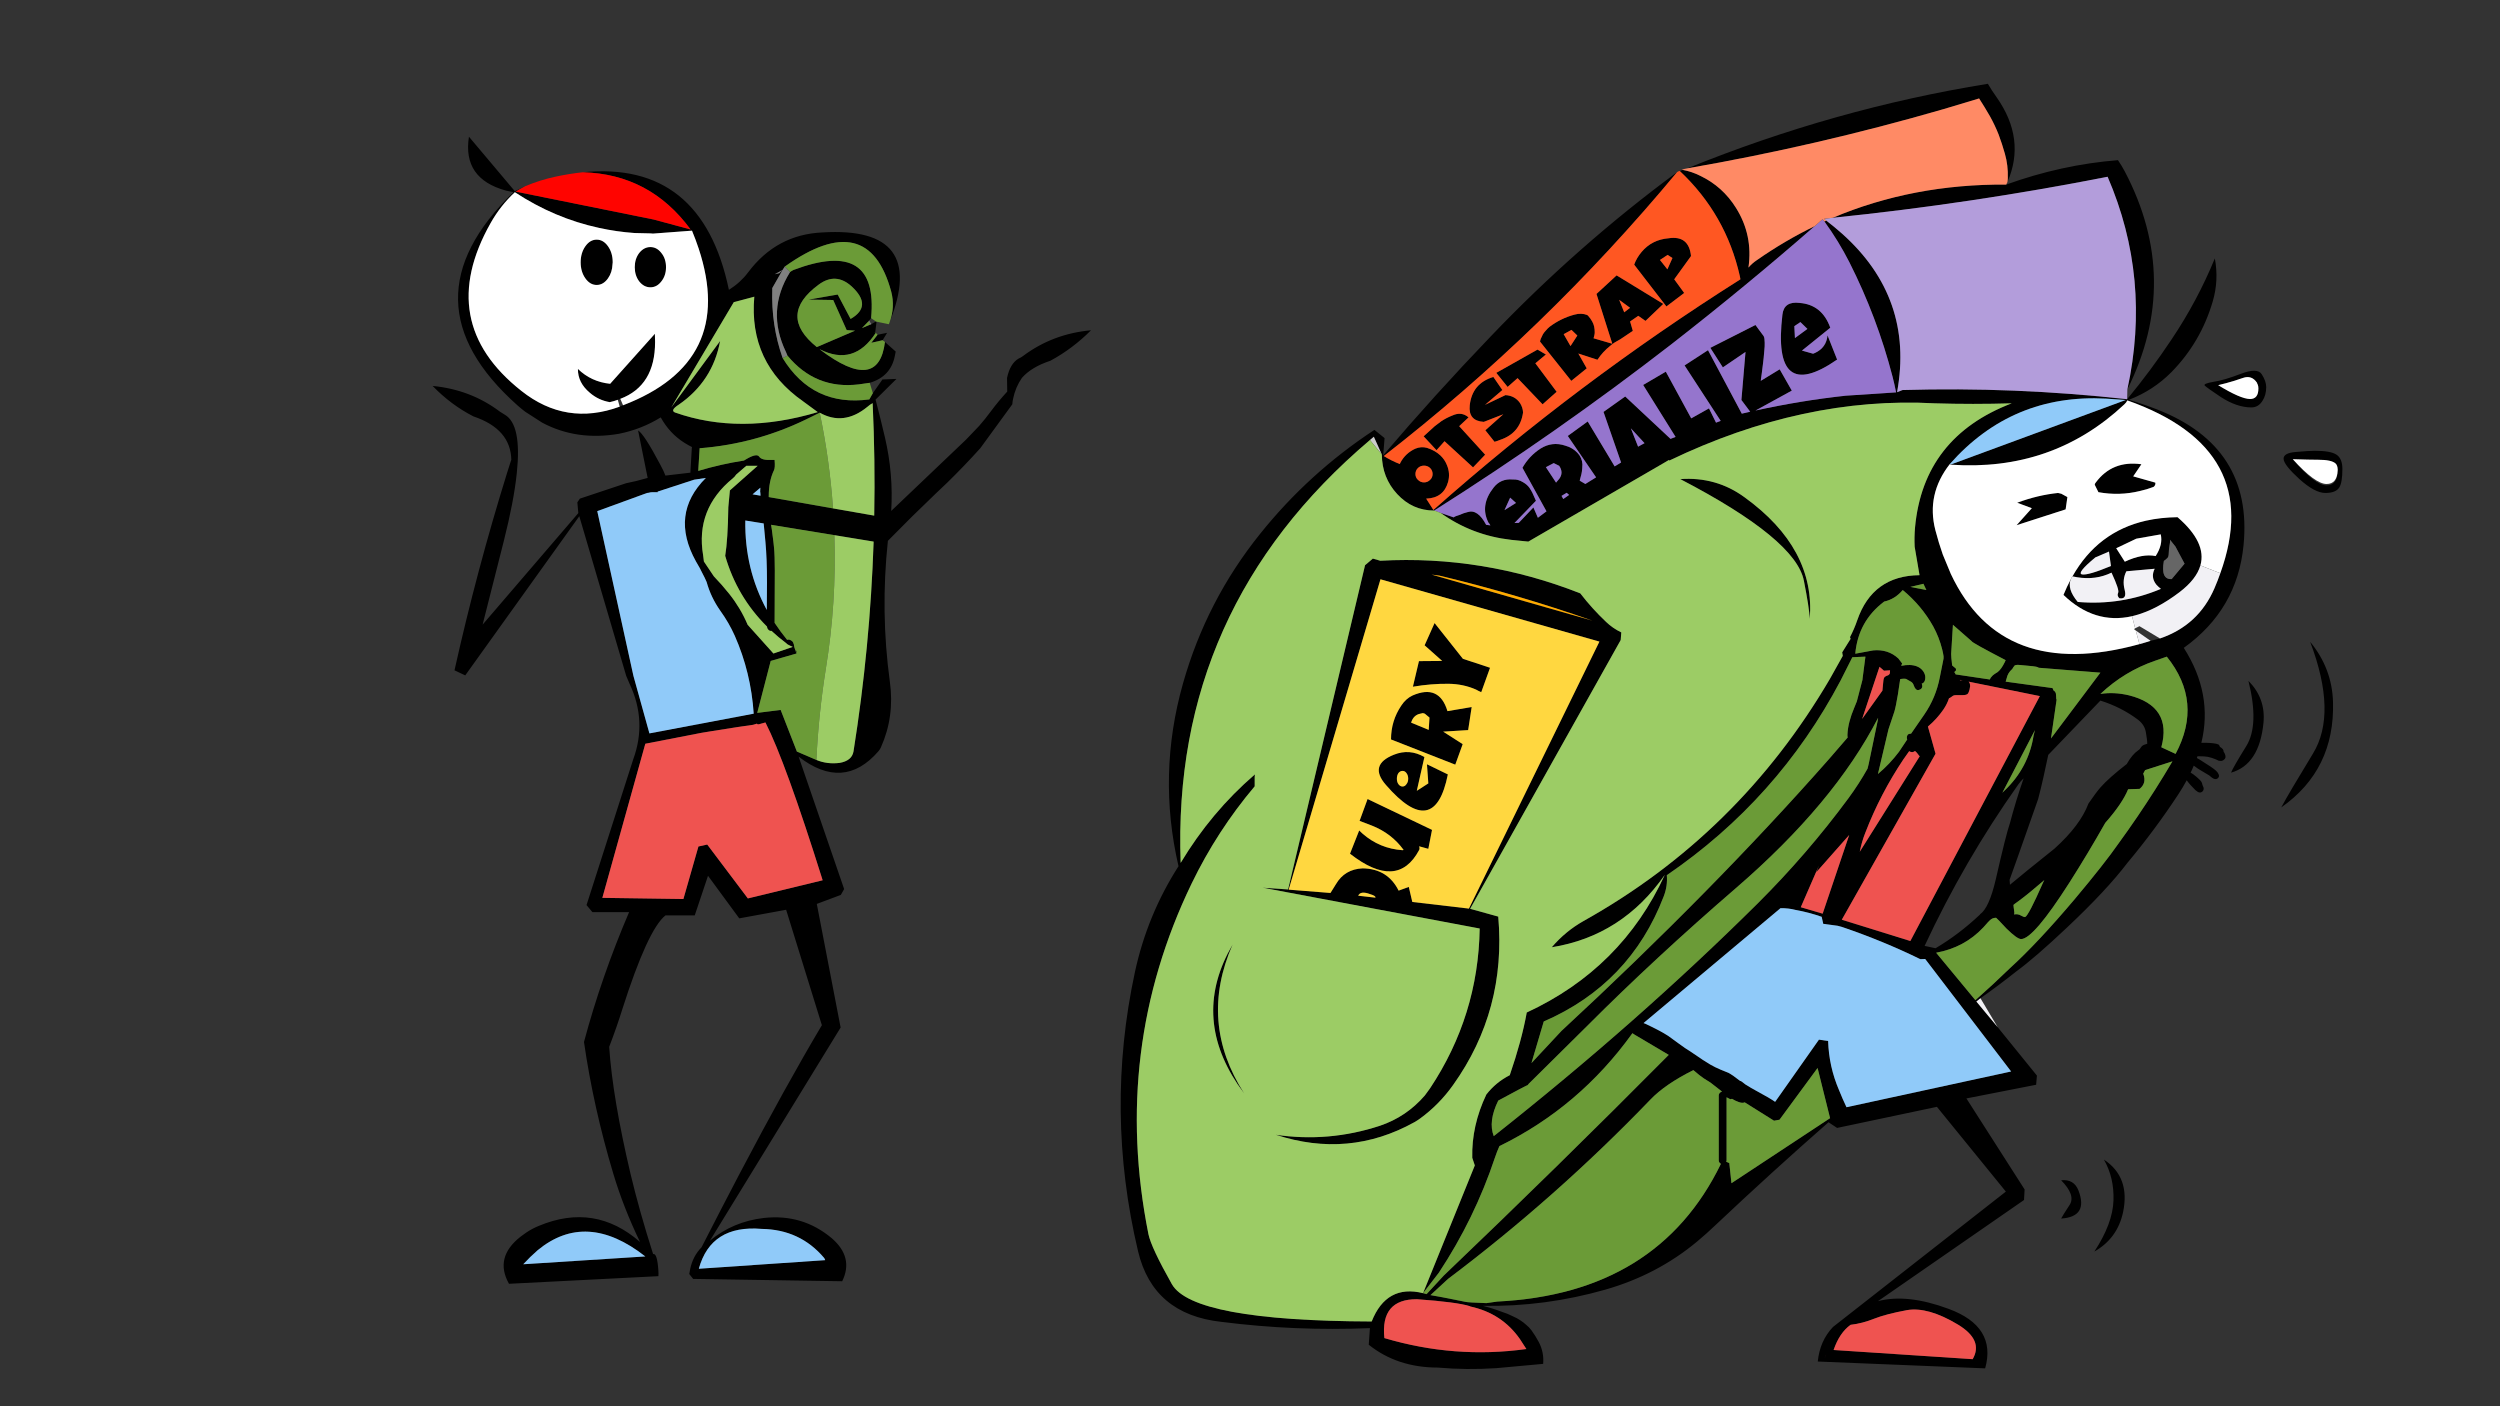 
<svg xmlns="http://www.w3.org/2000/svg" version="1.1" xmlns:xlink="http://www.w3.org/1999/xlink" preserveAspectRatio="none" x="0px" y="0px" width="640px" height="360px" viewBox="0 0 640 360">
<rect x="0" y="0" width="640" height="360" fill="#333333" stroke="none"/>
<defs/>

<g id="Laag_2">
<g transform="matrix( 1, 0, 0, 1, 0,0) ">
<g>
<g>
<path fill="#000000" stroke="none" d="
M 555.9 95.25
Q 563.4 87.6 566.45 77.2 568.05 71.8 567 66.15 562.55 77 555.95 86.85 550.6 94.9 544.55 102.2 515.6 99 487.05 99.85 486.35 100.1 485.65 100.4 490.05 76.3 471.55 59.8 469.602 58.069 467.55 56.5 467.315 56.605 467.05 56.7 470.675 61.694 473.45 67.15 480.55 81.2 484.5 96.45 485 98.4 485.4 100.45 478.95 100.85 472.5 101.3 461 102.55 449.4 105.1
L 458.7 100 455.6 94.55 450.75 97.5
Q 450.9 96.4 451.05 95.3 451.15 94.3 451.3 93.3 451.4 92.45 451.5 91.6 451.65 90.15 451.75 88.75 451.8 87.75 451.7 86.75 451.65 86.35 451.5 86.05 450.85 85.15 450.2 84.3 449.8 83.75 449.4 83.2
L 437.85 89.05 441.05 94.05 446.85 90.1 445.8 102.4 448.05 105.4 445.9 105.9 437.25 89.65 431.25 93.55 440.5 107.75 439.3 108.2 437.5 104.55 432.95 107.1 426.45 95.15 420.65 98.55 428.95 111.85 427.65 112.35 416.05 101.5 410.5 105.45 415 118.4 413.35 119.4 406.45 107.9 401.35 111.6 408.6 122.2 405.85 123.9 404.4 123.05
Q 404.65 122.2 404.85 121.35 405 120.65 405.05 119.9 405.1 119.35 405.1 118.85 405 117.15 403.8 115.9 402.55 114.6 400.75 114.1 397.35 112.95 394.35 114.85 391.45 116.75 389.75 119.75
L 395.9 130.9 393.7 132.55 392.55 129.9 388.8 133.85 387.7 133.9 393.2 128.2
Q 392.9 127.5 392.6 126.85 392.3 126.1 391.9 125.45 391.75 125.15 391.55 124.9 390.95 124.05 389.9 123.45 388.6 122.65 387.3 122.75 384.15 122.45 382.3 124.9 378.8 129.4 381.05 133.8 381.136 133.801 381.55 134.5 381.028 134.434 380.45 134.35 378.29 130.253 375.7 131.1 374.65 131.35 373.7 131.8 372.476 132.152 372.15 132.45 372.013 132.413 371.85 132.35 370.3 131.85 368.8 131.3 376.8 137.05 386.85 138.2 389.05 138.4 391.25 138.65
L 426.15 118.4
Q 426.73 118.092 427.25 117.75
L 427.35 117.9
Q 461.663 101.411 495.3 103.25 505.05 103.55 515 103.25 492.4 111.9 490.25 135 490.03 137.496 490.15 139.95
L 491.4 147.25
Q 479.4 147.35 475.45 158.8 474.7 161 473.6 163.1
L 473.75 163.55 471.6 167 471.75 167.9 468.45 173.8
Q 445.188 213.528 405.35 235.8 400.75 238.4 397.25 242.5 415.3 239.6 426.2 223.95 415.15 247.95 390.85 259.2 389.551 266.37 386.5 275.25 382.953 277.052 380.5 280.2 376.694 288.192 376.9 296.4
L 377.55 298.35 364.3 331.05 368.35 325.8
Q 377.5 311.95 382.7 296.35 383.2 294.85 383.85 293.4 404.331 283.407 417.9 264.5 418.153 264.688 418.5 264.9
L 427.2 270.05
Q 398.781 298.696 369.6 326.55
L 365.2 331.3
Q 364.744 331.163 364.3 331.05 354.942 328.726 351.15 338.3 305.346 338.143 300 328.75 294.701 319.352 294 315.95 284.55 268.7 305.05 226.2 311.598 212.665 321.2 201.3
L 321.2 198.9 321.25 198.35
Q 321.253 198.317 321.25 198.25 310.059 207.896 302.25 220.9 299.85 155.75 350.7 112.65
L 351.7 111.8 353.75 116.35
Q 353.8 122.3 357.7 126.5 361.6 130.7 367.15 130.7 398.6 110.8 427.85 88.15 446.892 73.313 464.55 57.9 456.902 61.603 449.75 66.6 448.55 67.4 447.6 68.5 448.8 60.2 444.4 53.2 441 47.75 435.25 45 433.05 43.9 430.8 43.5
L 430.05 43.8
Q 441.85 54.9 445.4 70.7 445.5 71.05 445.55 71.5 403.85 97.85 366.95 130.55
L 365.1 127.65
Q 369.55 127.5 370.7 123.4 371.3 121.25 370.45 119.15 369.9 117.7 368.75 116.6 367.35 115.3 365.3 114.65 363.8 114.25 362.35 114.85 359.8 116 358.5 118.45
L 358.35 118.8
Q 356.2 117.95 354.25 116.75 395.75 84.5 429.3 44.1 403.8 62.9 381.55 86.2 367.35 101 354.1 116.55
L 354.45 112.15 351.85 110.05
Q 335.1 121.05 322.6 136.65 308.85 153.75 302.85 174.95 296.25 198.25 301.7 221.75 293.7 234.25 290.55 248.8 282.85 284.55 291.35 320.35 295.2 336.5 312.7 338.4 331.6 340.8 350.7 340
L 350.4 344.25
Q 357.7 350.1 368.1 350.1 375.45 350.75 383.05 350.25 389.05 349.7 395.05 349.15 395.3 346.2 393.95 343.6 393.1 342 392.05 340.55 391.45 339.75 390.75 339.2 390 338.5 389.2 338 388.3 337.4 387.35 337 385.9 336.25 384.4 335.8 382.05 334.9 379.6 334.3 395.55 334.55 410.95 330.15 424.25 326.35 434.5 317.8 436.95 315.75 439.25 313.55 453.45 300.15 468.1 287.3
L 470.3 288.75 495.85 283.35 513.5 305.05 469.25 339.7
Q 465.871 343.258 465.35 348.55
L 508.2 350.3
Q 511.2 339.6 498.8 335.05 488.202 331.129 480.75 333.1
L 518.15 307.2 518.3 304.5 503.4 281.2 521.25 277.7 521.45 275.35 511.4 262.95 505.95 256.4 507 255.55
Q 511.703 252.242 516.15 248.7 521 245.15 529.15 237.45 539.25 227.95 544.65 220.85 551.621 212.521 557.65 203.35 558.83 201.554 559.8 199.75 560.462 200.712 562 202.25 562.65 202.8 562.95 202.85 563.45 203 563.9 202.55 564.25 202.1 564.1 201.6
L 563.85 201
Q 563.75 200.6 563.7 200.45 563.6 200.1 563.15 199.65 562.45 198.95 561.45 198.2 561.091 197.961 560.8 197.8 561.242 196.925 561.6 196 562.768 196.886 563.45 197.25 565.35 198.35 565.55 198.5 566.3 199.15 566.6 199.3 567.35 199.65 567.8 199.2 568.25 198.75 567.95 198.2 567.85 197.85 567.3 197.3 566.5 196.55 563.1 194.45 562.731 194.215 562.4 194.05 562.493 193.835 562.55 193.6 562.703 193.6 562.85 193.6 564.45 193.6 565.2 193.75 566.35 194 567.25 194.4
L 568 194.75 568.65 194.8
Q 569.1 194.7 569.25 194.55 570 194.05 569.6 193.1 569.502 192.78 569.25 192.45 569.254 192.126 569.05 191.8 568.752 191.443 568.3 191.2 568.194 190.795 567.95 190.6
L 567.35 190.4
Q 566.071 190.126 563.55 190.15 566.589 177.669 559.05 165.85 572.75 156.05 574.35 139.55 576.8 114.45 552.3 104.85 548.7 103.45 545 102.35 551.25 99.95 555.9 95.25
M 501.75 174.15
Q 501.757 174.094 501.75 174.05
L 502.45 174.2
Q 501.9 174.188 501.75 174.15
M 397.75 118.55
L 399.15 119.25
Q 400.35 121 399.15 122.6 398.9 122.95 398.6 123.25 398.5 123.4 398.35 123.55
L 395.75 119.6 397.75 118.55
M 364.55 119.2
Q 365.45 119.2 366.1 119.8 366.75 120.45 366.75 121.35 366.75 122.25 366.1 122.85 365.45 123.5 364.55 123.5 363.65 123.5 363 122.85 362.35 122.25 362.35 121.35 362.35 120.45 363 119.8 363.65 119.2 364.55 119.2
M 386.6 127.4
L 388.1 128.75 385.15 130.6 386.6 127.4
M 421 113.45
L 419.35 114.35 417.5 109.65 421 113.45
M 467.5 346.7
L 467.15 347.65
Q 467.25 347.3 467.4 346.95 467.457 346.822 467.5 346.7
M 543.85 103.5
Q 544.3 103.1 544.6 102.5 579.865 114.963 568.4 146.75 567.74 148.652 566.9 150.6 562.8 160.1 552.95 163.45
L 550.55 164.05
Q 549.133 164.521 547.7 164.9 512.403 174.626 499.4 146.9
L 497.35 141.95
Q 496.311 139.004 495.45 135.7 493.1 126.55 499.15 118.8 515.1 100.75 539.15 102.05 541.65 102.2 544.2 102.4
L 499.3 118.95
Q 525.4 120.8 543.85 103.5
M 513.45 169
Q 513.323 169.242 513.2 169.55 512.35 171.3 511.4 172.05 510.55 172.55 510.15 172.9 509.579 173.428 509.4 173.95
L 500.65 172.65
Q 500.516 172.331 500.3 172.05
L 500.75 171.6 500.7 171.15 499.75 170.35 499.55 168.45
Q 499.522 167.955 499.5 167.55
L 499.5 167.45
Q 499.502 167.41 499.5 167.35 499.502 167.334 499.5 167.3
L 499.95 159.95 504.75 164.15
Q 504.754 164.48 513.45 169
M 515.75 170.4
Q 515.791 170.382 515.8 170.35 515.816 170.298 515.8 170.25 515.897 170.287 515.95 170.3 516.437 170.129 517.25 170.25
L 520.4 170.55
Q 521.45 170.65 521.85 170.9 521.896 170.93 521.95 170.95
L 537.7 172.2 525.05 189.05 526.5 179.05 526.4 179
Q 526.406 178.992 526.4 178.95
L 526.35 178.05
Q 526.35 177.5 526.2 177.25 525.99 176.89 525.7 176.75
L 525.45 176.15 513.45 174.5
Q 513.579 174.182 513.7 173.65 514 172.25 515.1 171.3 515.193 171.207 515.25 171.1 515.315 170.903 515.5 170.7 515.605 170.529 515.75 170.4
M 492.4 149.45
L 493.15 151.05 489.05 150.25 492.4 149.45
M 487.1 151.05
Q 491.9 155 494.9 160.35 496.437 163.165 497.2 166.25 497.429 167.146 497.55 168 497.55 168.179 497.55 168.35 497.553 168.488 497.55 168.6 497.05 171 496.6 173.35 495.6 178.6 492.6 182.95 490.928 185.367 489.25 187.8 488.773 187.861 488.55 187.95 488.15 188.25 488.15 188.85 488.15 189.076 488.25 189.3 487.207 190.89 486.15 192.45 483.783 195.592 480.75 198.15
L 483.45 186.7 484.95 182.2
Q 485.3 181.1 485.85 177.85
L 486.45 173.85 486.5 173.85
Q 486.8 173.75 487.55 173.75
L 487.95 173.8 489.35 174.6 489.65 174.9
Q 489.8 175.1 490 175.65 490.2 176.15 490.4 176.35 490.8 176.85 491.45 176.55 492.1 176.3 492.1 175.65
L 492.05 175.25 491.95 175
Q 492.047 174.989 492.15 174.95 492.75 174.65 492.85 173.8 493 172.8 492.35 171.85 491.75 171 490.75 170.6 489.121 169.958 486.7 170.45 486.832 170.17 486.95 169.85 486.5 169.2 486 168.6
L 485.95 168.55
Q 483.35 166.15 479.55 166.5 477.25 166.9 474.95 167.35 475.7 159 482.35 154 485.1 153.4 487.1 151.05
M 504 174.55
Q 503.973 174.523 503.95 174.5
L 522.2 178.2 489.05 240.9 471.5 235.45 495.5 192.95 493.55 186
Q 495.85 184.05 497.5 181.65 498.446 180.268 498.95 178.75 499.207 178.678 499.5 178.45 500 178.05 500.25 178
L 500.8 177.95 502.45 177.95
Q 503.35 177.95 503.7 177.65 504 177.35 504.2 176.55
L 504.35 175.7
Q 504.35 174.85 504 174.55
M 487.3 194.35
L 488.75 192.3
Q 489.54 192.818 490.25 192.25 490.65 192.55 491.25 193.4 491.349 193.512 491.45 193.6
L 476.1 218.05
Q 476.6 215.45 477.55 213.1 481.379 203.19 487.3 194.35
M 520.95 186.9
L 520.6 188.3
Q 519.3 196.55 513.15 202.4 512.9 202.7 512.6 202.95
L 520.95 186.9
M 551.7 169.15
Q 553.2 168.6 554.7 168.1 564.05 179.7 556.95 193
L 553.3 191.3
Q 556.15 180.8 545 178 541.2 177.1 537.7 177.65 543.85 171.85 551.7 169.15
M 401.05 126.15
L 401.7 126.7 400.2 127.75 399.75 126.95 401.05 126.15
M 481.15 170.7
L 482.3 171.7 483.85 171.6 483.8 172.4
Q 483.632 172.734 483.4 172.85 482.8 173.05 482.55 173.25 482.25 173.45 482.15 174.2 482.045 175.492 481.9 176.8
L 476.7 184.05 481.15 170.7
M 474.2 168.25
L 477.55 168.1 476.8 173.85
Q 476.816 173.943 476.8 174
L 475.35 179.55 474.7 181.15
Q 473.1 184.9 472.95 187.95 472.914 188.466 473 188.8
L 468.2 194.35
Q 438.587 227.957 399.75 263.9
L 392.05 272.15 395.2 261.5
Q 417.3 251.9 425.9 229.5 426.95 226.8 426.7 224.05 455.156 204.623 471.2 174.2
L 474.2 168.25
M 480.8 183.75
Q 480.767 184.107 480.7 184.45
L 478.4 195.5
Q 478.367 195.599 478.1 196.75 475.905 200.678 473.2 204.35 462.65 218.65 449.95 231.3 419.25 261.75 382.4 290.85 380.938 287.071 383.55 281.75 390.393 278.063 390.7 277.95 391.121 277.862 391.3 277.5
L 406.3 262.65
Q 423.698 245.22 444.4 227.35 469.571 205.619 480.8 183.75
M 455.8 232.5
Q 457.8 232.45 459.7 232.95 463.05 233.55 466.35 234.7
L 466.75 236.5
Q 468.6 236.75 470.45 237 471.05 237.15 471.7 237.35 482.1 240.9 491.5 245.5 491.55 245.45 491.6 245.55
L 492.85 245.5 514.85 274.3 472.7 283.45
Q 472.2 282.35 471.7 281.25 471.25 280.15 470.8 279.1 468.2 273.05 468 266.5
L 465.65 266.15 454.45 282.05
Q 454.421 282.065 454.4 282.05 453.05 281.1 450.15 279.55 448.085 278.43 446.8 277.6
L 445.9 276.9
Q 445.721 276.756 445.45 276.7 443.595 275.243 442.5 274.65 440.2 273.75 439.1 273.2 438.1 272.75 435.95 271.35
L 433 269.35
Q 431.3 268.3 429.9 267.25 427.4 265.4 427.15 265.25 425.2 263.95 421.25 262.1 421.006 261.983 420.75 261.9
L 455.8 232.5
M 473.4 213.75
L 466.6 233.9 461 232.25 465.65 221.55 465 223.25 473.4 213.75
M 440.3 279.75
Q 440.004 280.039 440 280.45
L 440 297.05
Q 440.004 297.461 440.3 297.75 440.424 297.877 440.55 297.95 424.397 331.177 383.3 333.2 381.9 333.394 380.5 333.6 375.784 333.425 375.3 333.3 367.72 331.762 366.2 331.55
L 370.7 327.4
Q 398.45 306.5 422.5 281.5 426.275 277.551 433.5 273.95
L 435 275.2
Q 435.9 275.95 437.9 277.15 438.357 277.47 440.85 279.45 440.538 279.506 440.3 279.75
M 442 280.9
L 442.95 281.4 443.4 281.3
Q 444.277 281.834 445.05 282.1 446.062 282.485 446.65 282.2
L 454.15 286.9 455.55 286.65 465.3 273.4 468.5 286.25 443.25 302.9 442.7 297.75 441.9 297.4
Q 441.998 297.255 442 297.05
L 442 280.9
M 376.35 334.4
L 376.35 334.45
Q 384.5 336.2 389.1 342.8 389.95 344.05 390.75 345.35 372.4 347.9 354.4 342.55 353.35 332.55 362.75 332.6 373.047 333.338 376.35 334.4
M 469.4 345.6
Q 470.915 341.175 473.75 339.15 476.75 338.802 479.75 337.6 482.8 336.394 488.15 335.4 493.55 334.458 501.25 339.1 507.82 343.082 505 347.95
L 469.4 345.6
M 518.45 234.75
Q 518.2 234.85 517.4 234.4 516.6 233.9 515.6 234.1 515.75 233.7 515.6 233 515.45 232 515.45 231.65 515.45 231.6 516.85 230.6 519.3 228.8 523.35 225.3
L 523 226
Q 519.3 234.4 518.45 234.75
M 544.5 195.5
L 544.5 195.55
Q 539.85 199.15 537.7 201.6 536.607 202.855 534.65 205.7 532.55 211.3 525.95 217.25 518 223.6 514.55 226.5
L 514.45 225.25
Q 514.85 224.25 521.75 204.6 522.483 201.84 523.1 199.05 523.75 196.15 524.35 193.25
L 537.7 179.35
Q 543.1 181.05 547.4 184.3 549.05 185.6 549.35 187.5 549.5 188.3 549.6 189.15 549.692 189.793 549.7 190.4 549.491 190.462 549.25 190.55 548.45 190.75 548.1 191.3
L 547.75 191.8 547.3 192.15
Q 545.867 193.133 544.5 195.5
M 548.8 197.8
Q 548.971 197.48 549.15 197.15
L 556.15 194.9
Q 554.006 198.545 551.75 202.1 547.285 209.145 542.4 215.85 538.75 221.1 531.15 230.15 521.65 241.4 514.55 247.85 510.241 252.036 505.7 256.05
L 495.65 243.9
Q 502.916 242.571 507.75 237.4 509.15 235.75 509.7 235.35 510.25 234.95 511 234.95 511.1 234.95 513.65 237.7 516.4 240.4 517.4 240.4 520.55 240.4 529.8 225.9 534.45 218.6 538.95 210.65 543.32 205.701 544.8 202.05
L 547.75 201.95
Q 548.651 201.224 548.9 200.25 549.124 199.323 548.7 198.15 548.689 198.121 548.65 198.1
L 548.8 197.8
M 516.7 200.8
Q 517.3 199.95 518.05 199.25 516.074 204.923 514.55 210.7 513.55 213.55 510.9 225.2 509.2 232.45 506.9 234.05 506.884 234.116 506.85 234.15 501.5 239.2 495.5 242.75
L 492.7 242.15
Q 502.85 220.35 516.7 200.8
M 536.25 124.1
L 537.2 126
Q 542.597 126.975 547.8 125.7 549.572 125.313 551.3 124.65 551.6 124.45 551.7 124.15 551.85 123.9 551.75 123.55
L 546.1 121.95 548.2 118.85
Q 540.75 117.8 536.5 123.55 536.3 123.75 536.25 124.1
M 528.8 130.4
L 529.25 127.25
Q 528.45 126.8 527.7 126.4 527.25 126.3 526.85 126.2 521.6 126.75 516.4 128.7
L 520.15 130.1 516.25 134.45 528.8 130.4
M 539.5 147.05
Q 540 146.8 540.55 146.6 542.616 151.057 542.25 151.75 541.894 152.498 542.55 153.15 544.556 153.491 543.9 150.95 543.244 148.409 544.35 146.25
L 551.6 145.6
Q 550.5 147.8 552.05 149.7 552.55 150.25 553.2 150.75 543 155.05 531.9 154.1 529.071 150.705 530.15 148.25 529.12 150.164 528.25 152.3 536.185 159.923 545.8 157.75 546.275 157.642 546.75 157.5 552.096 156.042 557.95 151.6 562.282 148.299 563.3 144.75 564.98 138.899 557.45 132.4 553.14 132.451 549.35 133.3 537.018 136.102 530.55 147.55 535.45 148.65 539.5 147.05
M 533 147.05
Q 531.517 146.751 536.4 142.7
L 539.9 141.2 540.4 144.9
Q 534.544 147.338 533 147.05
M 543.95 143.8
L 541.75 140.35 546.9 137.9 553.15 136.8
Q 553.757 139.402 551.85 142.35 548.462 141.675 543.95 143.8
M 555.2 141.65
Q 555.212 140.75 555.4 139.65 555.633 138.6 555.5 138.15
L 556.9 139.9 559.25 144.3 555.95 148.25
Q 553.093 148.401 553.95 143.6 554.4 143.3 554.8 142.9 555.196 142.6 555.2 141.65
M 460.7 77.55
Q 456.7 77.05 456.3 80.55 453.55 103.65 470.3 92.05
L 467.85 85.85
Q 467.55 89 464.65 90.35 464.4 90.45 464.15 90.55
L 461.3 89.75 468.55 83.9
Q 466.45 78 460.7 77.55
M 459.5 86.55
L 459.35 83.5 460.9 82.45 462.7 84.2 459.5 86.55
M 368.95 107.85
Q 368.1 108.45 367.3 109.1 365.9 110.4 364.45 111.7
L 367.75 115.25 369.8 112.95 377.1 119.65 380.2 116.4 373.55 109.1 375.95 106.85
Q 374.15 105.3 371.85 106.35 370.3 106.95 368.95 107.85
M 389.1 103.15
Q 387.8 101.3 385.4 101.15
L 380.15 103.65 384.6 99.85 382.3 96.5
Q 376.85 98.15 376.25 103.8 375.85 107.75 379.85 108
L 384.85 106.05 380.25 110.15 382.6 113.1
Q 383.35 112.9 384.05 112.6 389.15 110.9 389.9 105.6 389.85 104.3 389.1 103.15
M 393.05 93
L 395.75 90.75 393.6 89.5 383.05 95.45 385.95 99.05 388.5 96.8 394.9 103.5 398.5 100.3 393.05 93
M 419.4 80.85
L 421.25 82.15 425.8 77.8 413.85 70.5 408.7 75.25 412.75 88 407.95 86.6
Q 408.05 86.2 408.15 85.85 408.25 85.45 408.25 85.05 408.25 84.3 408.1 83.6 407.95 82.9 407.6 82.3 407.2 81.55 406.65 80.95 406.5 80.75 406.35 80.65 404.8 80.05 403.05 80.55 399.65 81.45 396.7 83.65 396.2 84.05 395.8 84.55 395.35 85 395 85.55 394.7 86.1 394.45 86.7 394.3 87.05 394.25 87.45
L 402.25 97.5 406.2 94.3 404.05 90.5 408.95 92.1
Q 410.3 90.05 412.2 88.55 412.75 88.05 413.4 87.65 414.1 87.25 414.8 86.85 415.1 86.65 415.4 86.45 416.7 85.55 418 84.7
L 417.3 82.3 419.4 80.85
M 417.3 78.8
L 415.8 79.95 414.5 76.75 417.3 78.8
M 400.3 85.55
L 402.3 84.45 403.8 85.9 402.05 88.6 400.3 85.55
M 428.6 71.5
L 432.9 65.55
Q 432.35 60.2 427.15 61 422.9 61.35 420.25 64.5 418.95 66.05 418.35 67.75
L 426.6 78.45 431.15 75 428.6 71.5
M 426.9 65.25
L 428.15 66.05 426.85 68.95 424.95 66.55 426.9 65.25
M 316.85 277.6
Q 317.65 278.75 318.5 279.9 306.798 261.667 315.55 241.8 305 259.85 316.85 277.6
M 461.8 148.7
Q 463.167 155.612 463.3 158.45 464.755 140.417 446.6 127.3 439.35 122 430.15 122.65 459.757 138.05 461.8 148.7
M 353.35 143.55
Q 352.4 143.25 351.45 143
L 349.45 144.7 329.75 227.7 323.25 227.25 378.8 237.7
Q 378.45 260 366.1 278.6 365.45 279.55 364.75 280.45 360.05 285.9 353.25 288.2 340.15 292.5 326.6 290.5 345.3 296.6 362.05 287.3 362.85 286.85 363.6 286.3 368.45 282.75 372 277.75 385.65 258.6 383.55 234.65
L 376.35 232.65 414.9 163.85 415.05 161.9
Q 412.8 160.8 411.15 159.2 407.55 155.8 404.55 151.9 379.65 142.1 353.35 143.55
M 366.5 147.1
Q 367.45 147.2 368.45 147.35 388.3 152.1 407.7 158.9
L 366.5 147.1
M 353.4 148.3
L 409.45 164.25 376.05 232.6 361.55 230.9 360.65 227.05 358.05 228
Q 355.25 222.4 348.85 222.3 344.25 222.5 342 226.35 341.722 226.859 340.6 228.6
L 329.9 227.75 353.4 148.3
M 350.75 228.9
Q 352.275 229.35 352.1 229.8
L 347.7 229.3
Q 348.281 227.968 350.75 228.9
M 365.65 217.3
L 366.6 212.45 350.1 204.55 348.05 210.15
Q 349.6 210.75 351.2 211.35 356.25 213.35 359.3 217.55
L 359.3 217.6
Q 359.15 217.6 359.05 217.65 353.2 217.25 348.8 213.4 348.35 213 347.95 212.6
L 345.6 218.55
Q 357.75 228.05 363.3 217.6 363.5 217.25 363.3 216.65
L 365.65 217.3
M 364.65 193.8
Q 360.85 191.6 356.85 193.2 350.3 195.8 354.8 200.95 367.25 215.3 370.65 198.25
L 365.3 195.65 365.65 200.55 362.7 202.45 364.65 193.8
M 358 197.9
Q 358.45 197.35 359.05 197.35 359.65 197.35 360.05 197.9 360.5 198.5 360.5 199.35 360.5 200.2 360.05 200.75 359.65 201.35 359.05 201.35 358.45 201.35 358 200.75 357.6 200.2 357.6 199.35 357.6 198.5 358 197.9
M 363.25 169.25
L 361.7 175.8
Q 366.35 175 370.85 175.05 374.65 175.1 377.9 176.55 378.5 176.9 379.2 177.2
L 381.45 170.95 374.5 168.65 367.25 159.5 364.7 165.2 369.2 169.2 363.25 169.25
M 361.6 178.05
Q 359.9 178.85 358.75 180.6 356.1 184.5 356.1 189.3
L 372.55 195.75 374.45 190.5 369.45 187.3 375.85 186.9 376.75 181 370.55 182.05
Q 368.45 175.05 361.6 178.05
M 363.2 182.8
Q 363.7 182.65 364.25 182.55 364.5 182.6 364.75 182.7
L 365.95 183.7 365.75 186.85 361.25 185
Q 361.75 183.3 363.2 182.8
M 543.95 43.9
Q 543.15 42.4 542.2 41 527.75 42.15 513.6 47.25 489.693 47.083 469.2 55.75 504.58 52.128 539.55 45.25 550.8 71.3 544.6 99.7 558.55 71.7 543.95 43.9
M 506.65 25.2
Q 508.1 27.45 509.45 29.8 510.7 32.05 511.65 34.45 512.55 36.85 513.25 39.35 514.1 42.3 514 45.55 514 46.1 513.9 46.6 518.7 35.6 511.1 24.85 509.9 23.2 508.9 21.45 469.6 27.8 431.95 43.1 465.05 37.35 497.5 27.95 502.05 26.55 506.65 25.2
M 592.6 115.4
Q 591.05 115.4 587.8 115.7 584.5 115.95 584.6 117.5 584.7 119.05 588.65 122.65 592.6 126.2 595.3 126.2 597.95 126.2 598.85 124.8 599.65 123.55 599.65 120.05 599.65 117.4 598.15 116.4 596.65 115.4 592.6 115.4
M 598.45 120.2
Q 598.45 120.274 598.45 120.35 598.45 124.25 595.6 124.25 592.6 124.25 586.95 117.55 591.331 117.7 593.5 117.7 596.85 117.7 597.9 118.65 598.415 119.118 598.45 120.2
M 579 95.8
Q 577.898 94.071 573.65 95.7 569.439 97.322 566.65 97.75 563.864 98.22 564.45 98.75 565.095 99.344 568.55 101.65 572.65 104.3 576.35 104.3 578.15 104.3 579.2 102.6 580.15 101.15 580.15 99.1 580.153 97.594 579 95.8
M 569.85 98.1
Q 571.95 97.546 574.2 96.75 576.449 95.962 577.8 98 577.8 98.15 578 98.5 578.15 98.9 578.15 99.45 578.15 102.15 576 102.15 573.55 102.1 567.85 98.6
L 569.85 98.1
M 261.95 91.1
Q 261.45 91.5 260.75 91.8 258.586 93.073 257.8 96.75
L 257.85 100.25
Q 255.55 102.75 253.7 105.25 252.95 106.25 252.2 107.2 251.45 108.15 250.65 109.05 249 110.8 247.3 112.55
L 228.15 130.8
Q 228.73 121.365 226.55 112 225.4 107.1 224.15 102.3
L 229.5 97 225.9 97.15 223.45 100.65 222.55 102.25
Q 208.05 104.2 200.35 91.65 197.4 83.25 197.7 74.05 197.7 73.9 197.7 73.75
L 200.35 69.1 199.5 69.95 198.35 70.2 200.35 69.1 200.9 68.25
Q 222.3 53 228.15 74.65 229.181 78.588 227.75 82.45 237.569 57.867 210.6 59.5 198.8 60 191.5 69.75 189.55 72.35 186.6 74.2 179.676 41.064 149.2 44.1 166.387 44.564 176.8 58.75
L 167.35 56.2 132 49.05
Q 133.238 48.312 134.5 47.65 133.142 48.266 131.8 48.95
L 120.05 35
Q 118.35 45.75 129.55 48.8 130.5 49 131.45 49.2 102.55 77.15 132.5 103.8 133.459 104.647 134.45 105.4
L 138.8 108.2
Q 147.629 112.908 158.45 111.05 164.2 109.9 169.15 106.85 171.4 110.95 175.2 113.35 176.144 113.944 177.15 114.45 177.115 114.594 177.1 114.75
L 176.75 120.8
Q 176.745 120.912 176.75 121
L 170.35 121.75
Q 169.962 120.651 168.95 118.8 164.849 111.053 163.35 110.2
L 165.8 122.35
Q 162.579 123.284 160.3 123.7
L 148.45 127.65 147.8 128.6 148.05 131.35 123.55 159.9 128.95 138.6
Q 131.572 128.223 132.3 121.1 133.619 108.662 129.2 106.15 128.6 105.8 128 105.4 120.518 99.741 110.75 98.8 115.456 103.659 121.2 106.6 130.791 109.829 130.9 117.8
L 130.85 117.8
Q 130.35 119.449 129.8 121.1 122.04 146.075 116.35 171.6
L 119.1 172.9 148.3 132.15 160.3 173
Q 160.7 174 161.15 175 165.7 184.6 162.1 194.4
L 150.15 231.7 151.65 233.5 161.05 233.5
Q 153.968 250.042 149.5 266.75 151.926 283.517 157 300.45 159.613 309.178 163.85 317.95 152.3 307.85 138 313.8 136.25 314.5 134.7 315.55 133.95 316.05 133.25 316.6 126.5 321.9 130.3 328.65
L 168.55 326.7
Q 168.6 326 168.55 325.35 168.25 320.7 167.2 321.05 163.662 309.954 161.4 300.45 156.829 281.037 155.95 268 157.966 262.721 159.3 258.4 165.832 237.93 170.35 234.35
L 177.85 234.35 181.25 224.2 189.25 235.1 201.25 232.9 210.4 262.45
Q 201.257 277.815 189.35 300.45 184.691 309.328 179.6 319.3 177.399 321.55 176.7 324.8 176.55 325.45 176.45 326.15
L 177.45 327.4 215.6 328
Q 218.6 321.9 212.95 317 205.45 310.7 195.55 311.8 187.7 312.7 181.75 317.6
L 215.2 263.05 209.1 231.4 215.25 229.1 216.1 227.6 204.45 193.7
Q 215.95 202.6 224.85 192.35 225.25 191.9 225.5 191.35 229.05 183.45 227.8 174.5 225.359 156.581 227.3 138.45 233.485 132.13 239.55 126.35 241 124.95 242.5 123.55 246.85 119.3 250.95 114.75
L 259.15 103.5
Q 259.2 102.75 259.35 102.1 259.95 99.15 261.6 96.75 264.04 93.953 268.9 92.35 274.55 89.3 279.3 84.55 269.5 85.45 261.95 91.1
M 187.85 77.35
L 193.1 75.95
Q 191.6 92.95 205.6 102.75 207.5 104.1 209.35 105.5 189.4 111.45 172.8 105.6 171.5 105.05 173.75 103.6 182.45 97.6 184.35 87.3
L 171.85 104.3 187.85 77.35
M 162.4 59.65
Q 164.493 59.695 166.6 59.75 166.887 59.789 167.15 59.8
L 177.15 59.05
Q 178.119 61.389 178.85 63.6 188.487 92.662 159.5 103.75 159.08 103.942 158.65 104.1 144.9 109.15 133.45 100.05 111.25 82.5 125.6 57.1 128.1 52.65 131.8 49.2 141.949 55.882 153.4 58.35 157.805 59.317 162.4 59.65
M 133.95 323.65
Q 135.7 321.75 137.65 320.05 150.1 309.8 165.2 321.65
L 133.95 323.65
M 210.95 322
Q 211.15 322.25 211.25 322.6
L 178.9 324.8
Q 182 313.5 195 314.6 204.8 314.75 210.95 322
M 165.2 190.4
L 179.6 187.6
Q 180.902 187.419 182.35 187.15 190.139 185.894 192.8 185.55 193.3 185.394 193.8 185.25
L 193.85 185.4
Q 194.242 185.393 194.15 185.45
L 195.95 184.95
Q 201.036 194.885 210.6 225.35
L 191.45 230 181.05 216.2 178.8 216.7 174.95 230.15 154.2 229.85 165.2 190.4
M 177.7 122.8
L 180.7 122.35
Q 171.444 131.595 178.15 143.7 178.905 145.012 179.5 146.05
L 179.2 145.55
Q 180.779 148.578 180.9 149 182 152.95 184.4 156.35 186.6 159.4 188.1 162.75 192.25 172.15 192.95 182.7
L 166.25 187.75 162.15 173 152.9 130.85 165.65 126.2 165.65 126.2
Q 165.835 126.186 166.05 126.15 166.5 126 167 126
L 168.4 126
Q 168.37 125.925 168.35 125.85
L 177.7 122.8
M 191.05 119.25
L 191.1 119.25 193.95 119.25 186.85 125.55 186.45 129.85
Q 186.327 138.189 185.65 142.3 188.67 152.768 196.35 160.4 196.396 160.743 196.5 160.95 196.952 161.628 197.5 161.5 199.254 163.131 201.2 164.6 201.253 164.634 201.3 164.65 201.273 164.889 202.95 165.6
L 198 167.3 191.4 159.95
Q 189.6 155.7 186.7 152.05 184.83 149.696 182.75 147.55 181.883 146.19 180.2 143.75
L 180 142.15
Q 178 130.3 187.6 122.45 188.1 122.05 188.45 121.5
L 191.05 119.25
M 206.7 107.2
Q 208.3 106.4 209.85 105.65 216 109.1 222.05 104.15 222.65 103.6 223.4 103.2 224.073 117.678 223.8 132
L 213.25 130.15 196.8 127.25
Q 196.806 127.146 196.8 127 196.8 123.15 198.15 120.35 198.459 119.74 198.3 117.8 198.308 117.773 198.3 117.75 197.96 117.761 197.55 117.75 194.957 117.865 194.35 116.9 193.747 115.995 191.2 117.45 190.84 117.673 190.45 117.9 184.514 118.816 178.75 120.55
L 179.1 114.9
Q 179.104 114.849 179.1 114.75 193.601 113.629 206.7 107.2
M 213.6 137
L 223.65 138.65
Q 222.739 165.732 218.5 192.35 218.1 194.75 214.95 195.3 211.75 195.7 209 194.55
L 204 192.4 199.85 181.75 193.85 182.5 197.3 169.2 203.9 167.3
Q 203.177 165.373 203.25 165.05 203.016 164.345 202.9 164.25 202.156 163.537 201.5 163.8 199.759 161.668 198.3 159.45
L 198.35 146.05
Q 198.35 142.15 198.15 140.2 198.1 139.4 197.6 135.65 197.514 134.991 197.4 134.35
L 213.6 137
M 194.7 126.9
L 192.65 126.55 194.65 124.85
Q 194.6 125.35 194.6 125.85 194.621 126.003 194.65 126.15
L 194.7 126.9
M 195.5 134
L 195.65 135.55
Q 195.95 138.65 195.95 138.75 196.35 143 196.35 149.15 196.35 151.71 196.3 156.15 190.606 145.663 190.8 133.25
L 195.5 134
M 203.9 166.7
L 203.7 166.45
Q 203.793 166.837 203.9 167.3
L 203.9 166.7
M 148.65 67.15
Q 148.65 69.55 149.85 71.25 151.05 72.95 152.75 72.95 154.45 72.95 155.65 71.25 156.723 69.73 156.8 67.65 156.85 67.405 156.85 67.15 156.85 64.75 155.65 63.05 154.45 61.35 152.75 61.35 151.05 61.35 149.85 63.05 148.65 64.75 148.65 67.15
M 170.2 66.4
Q 169.916 65.504 169.3 64.75 168.15 63.25 166.5 63.25 164.85 63.25 163.65 64.75 162.5 66.25 162.5 68.4 162.5 70.55 163.65 72.05 164.85 73.55 166.5 73.55 168.15 73.55 169.3 72.05 170.5 70.55 170.5 68.4 170.5 67.331 170.2 66.4
M 167.7 87.55
Q 167.7 86.5 167.65 85.45
L 156.2 98.25
Q 151.35 97.75 147.95 94.45 147.9 97.95 151 100.55 153.2 102.45 156.1 102.95 157.176 102.709 158.15 102.35 158.491 102.26 158.8 102.1 167.7 98.749 167.7 87.55
M 201.2 90.1
Q 201.4 90.55 201.6 91.05 208.8 99.75 219.85 98.4 221.25 98.2 222.65 98 228.1 96.4 229.1 91 229.2 90.5 229.3 90
L 226.55 87.55
Q 224.9 100.8 210 89.55 209.92 89.491 209.85 89.4 218.584 93.864 224.2 85.2
L 224.15 85.15 223.9 85.2
Q 223.9 85.15 224.05 85.1
L 224.4 82.35 224.25 82.3 223.05 83 222.75 83.1 220.65 84 222.35 82.25 222.5 82.05 223 81.45
Q 224.95 60.9 203.15 69.1 202.7 69.3 202.25 69.65 196.1 79.5 201.2 90.1
M 209.6 72.85
Q 213.95 69.65 218 73.3 223.5 78.35 217.75 81.65
L 214.45 75.4 206.95 76.7 213.3 76.8 216.75 84.5 218.9 84.65 209.1 88.85
Q 198.939 80.678 209.6 72.85
M 227.1 85.2
L 224.65 85.7 223.05 87.75 225.95 87.1 227.1 85.2
M 527.65 302.15
Q 531.452 306 529.8 308.5 528.148 311 527.65 311.95 534.65 311.5 532.1 304.8 530.95 301.8 527.65 302.15
M 541.05 307.35
Q 540.843 313.25 536.15 320.4 542.05 317.05 543.5 310.35 545.4 301.35 538.6 296.85 541.257 301.5 541.05 307.35
M 575.05 191
Q 571.689 196.409 571.15 197.8 578.4 195.75 579.45 185.05 580.05 178.8 575.6 174.3 578.411 185.591 575.05 191
M 591.4 164.3
Q 598.392 182.7 592.1 192.95 585.858 203.2 584 206.7 597.75 197.05 597.25 179.7 597 171.1 591.4 164.3 Z"/>

<path fill="#6B9B37" stroke="none" d="
M 549.15 197.15
Q 548.971 197.48 548.8 197.8
L 548.65 198.1
Q 548.689 198.121 548.7 198.15 549.124 199.323 548.9 200.25 548.651 201.224 547.75 201.95
L 544.8 202.05
Q 543.32 205.701 538.95 210.65 534.45 218.6 529.8 225.9 520.55 240.4 517.4 240.4 516.4 240.4 513.65 237.7 511.1 234.95 511 234.95 510.25 234.95 509.7 235.35 509.15 235.75 507.75 237.4 502.916 242.571 495.65 243.9
L 505.7 256.05
Q 510.241 252.036 514.55 247.85 521.65 241.4 531.15 230.15 538.75 221.1 542.4 215.85 547.285 209.145 551.75 202.1 554.006 198.545 556.15 194.9
L 549.15 197.15
M 517.4 234.4
Q 518.2 234.85 518.45 234.75 519.3 234.4 523 226
L 523.35 225.3
Q 519.3 228.8 516.85 230.6 515.45 231.6 515.45 231.65 515.45 232 515.6 233 515.75 233.7 515.6 234.1 516.6 233.9 517.4 234.4
M 442.95 281.4
L 442 280.9 442 297.05
Q 441.998 297.255 441.9 297.4
L 442.7 297.75 443.25 302.9 468.5 286.25 465.3 273.4 455.55 286.65 454.15 286.9 446.65 282.2
Q 446.062 282.485 445.05 282.1 444.277 281.834 443.4 281.3
L 442.95 281.4
M 440 280.45
Q 440.004 280.039 440.3 279.75 440.538 279.506 440.85 279.45 438.357 277.47 437.9 277.15 435.9 275.95 435 275.2
L 433.5 273.95
Q 426.275 277.551 422.5 281.5 398.45 306.5 370.7 327.4
L 366.2 331.55
Q 367.72 331.762 375.3 333.3 375.784 333.425 380.5 333.6 381.9 333.394 383.3 333.2 424.397 331.177 440.55 297.95 440.424 297.877 440.3 297.75 440.004 297.461 440 297.05
L 440 280.45
M 480.7 184.45
Q 480.767 184.107 480.8 183.75 469.571 205.619 444.4 227.35 423.698 245.22 406.3 262.65
L 391.3 277.5
Q 391.121 277.862 390.7 277.95 390.393 278.063 383.55 281.75 380.938 287.071 382.4 290.85 419.25 261.75 449.95 231.3 462.65 218.65 473.2 204.35 475.905 200.678 478.1 196.75 478.367 195.599 478.4 195.5
L 480.7 184.45
M 477.55 168.1
L 474.2 168.25 471.2 174.2
Q 455.156 204.623 426.7 224.05 426.95 226.8 425.9 229.5 417.3 251.9 395.2 261.5
L 392.05 272.15 399.75 263.9
Q 438.587 227.957 468.2 194.35
L 473 188.8
Q 472.914 188.466 472.95 187.95 473.1 184.9 474.7 181.15
L 475.35 179.55 476.8 174
Q 476.816 173.943 476.8 173.85
L 477.55 168.1
M 554.7 168.1
Q 553.2 168.6 551.7 169.15 543.85 171.85 537.7 177.65 541.2 177.1 545 178 556.15 180.8 553.3 191.3
L 556.95 193
Q 564.05 179.7 554.7 168.1
M 520.6 188.3
L 520.95 186.9 512.6 202.95
Q 512.9 202.7 513.15 202.4 519.3 196.55 520.6 188.3
M 494.9 160.35
Q 491.9 155 487.1 151.05 485.1 153.4 482.35 154 475.7 159 474.95 167.35 477.25 166.9 479.55 166.5 483.35 166.15 485.95 168.55
L 486 168.6
Q 486.5 169.2 486.95 169.85 486.832 170.17 486.7 170.45 489.121 169.958 490.75 170.6 491.75 171 492.35 171.85 493 172.8 492.85 173.8 492.75 174.65 492.15 174.95 492.047 174.989 491.95 175
L 492.05 175.25 492.1 175.65
Q 492.1 176.3 491.45 176.55 490.8 176.85 490.4 176.35 490.2 176.15 490 175.65 489.8 175.1 489.65 174.9
L 489.35 174.6 487.95 173.8 487.55 173.75
Q 486.8 173.75 486.5 173.85
L 486.45 173.85 485.85 177.85
Q 485.3 181.1 484.95 182.2
L 483.45 186.7 480.75 198.15
Q 483.783 195.592 486.15 192.45 487.207 190.89 488.25 189.3 488.15 189.076 488.15 188.85 488.15 188.25 488.55 187.95 488.773 187.861 489.25 187.8 490.928 185.367 492.6 182.95 495.6 178.6 496.6 173.35 497.05 171 497.55 168.6 497.553 168.488 497.55 168.35 497.55 168.179 497.55 168 497.429 167.146 497.2 166.25 496.437 163.165 494.9 160.35
M 493.15 151.05
L 492.4 149.45 489.05 150.25 493.15 151.05
M 515.8 170.35
Q 515.791 170.382 515.75 170.4 515.605 170.529 515.5 170.7 515.315 170.903 515.25 171.1 515.193 171.207 515.1 171.3 514 172.25 513.7 173.65 513.579 174.182 513.45 174.5
L 525.45 176.15 525.7 176.75
Q 525.99 176.89 526.2 177.25 526.35 177.5 526.35 178.05
L 526.4 178.95
Q 526.406 178.992 526.4 179
L 526.5 179.05 525.05 189.05 537.7 172.2 521.95 170.95
Q 521.896 170.93 521.85 170.9 521.45 170.65 520.4 170.55
L 517.25 170.25
Q 516.437 170.129 515.95 170.3 515.897 170.287 515.8 170.25 515.816 170.298 515.8 170.35
M 513.2 169.55
Q 513.323 169.242 513.45 169 504.754 164.48 504.75 164.15
L 499.95 159.95 499.5 167.3
Q 499.502 167.334 499.5 167.35 499.502 167.41 499.5 167.45
L 499.5 167.55
Q 499.522 167.955 499.55 168.45
L 499.75 170.35 500.7 171.15 500.75 171.6 500.3 172.05
Q 500.516 172.331 500.65 172.65
L 509.4 173.95
Q 509.579 173.428 510.15 172.9 510.55 172.55 511.4 172.05 512.35 171.3 513.2 169.55
M 418.5 264.9
Q 418.153 264.688 417.9 264.5 404.331 283.407 383.85 293.4 383.2 294.85 382.7 296.35 377.5 311.95 368.35 325.8
L 364.3 331.05
Q 364.744 331.163 365.2 331.3
L 369.6 326.55
Q 398.781 298.696 427.2 270.05
L 418.5 264.9
M 197.4 134.35
Q 197.514 134.991 197.6 135.65 198.1 139.4 198.15 140.2 198.35 142.15 198.35 146.05
L 198.3 159.45
Q 199.759 161.668 201.5 163.8 202.156 163.537 202.9 164.25 203.016 164.345 203.25 165.05 203.177 165.373 203.9 167.3 203.793 166.837 203.7 166.45
L 203.9 166.7 203.9 167.3 197.3 169.2 193.85 182.5 199.85 181.75 204 192.4 209 194.55
Q 209.55 182.85 211.4 171.3 214.18 154.229 213.6 137
L 197.4 134.35
M 209.85 105.65
Q 208.3 106.4 206.7 107.2 193.601 113.629 179.1 114.75 179.104 114.849 179.1 114.9
L 178.75 120.55
Q 184.514 118.816 190.45 117.9 190.84 117.673 191.2 117.45 193.747 115.995 194.35 116.9 194.957 117.865 197.55 117.75 197.96 117.761 198.3 117.75 198.308 117.773 198.3 117.8 198.459 119.74 198.15 120.35 196.8 123.15 196.8 127 196.806 127.146 196.8 127.25
L 213.25 130.15
Q 212.411 117.95 209.85 105.65
M 209.85 89.4
Q 209.92 89.491 210 89.55 224.9 100.8 226.55 87.55
L 225.95 87.1 223.05 87.75 224.65 85.7 224.2 85.2
Q 218.584 93.864 209.85 89.4
M 218 73.3
Q 213.95 69.65 209.6 72.85 198.939 80.678 209.1 88.85
L 218.9 84.65 216.75 84.5 213.3 76.8 206.95 76.7 214.45 75.4 217.75 81.65
Q 223.5 78.35 218 73.3
M 224.15 85.15
L 224.05 85.1
Q 223.9 85.15 223.9 85.2
L 224.15 85.15
M 222.35 82.25
L 220.65 84 222.75 83.1 222.35 82.25
M 201.6 91.05
L 200.35 91.65
Q 208.05 104.2 222.55 102.25
L 223.45 100.65 222.65 98
Q 221.25 98.2 219.85 98.4 208.8 99.75 201.6 91.05
M 200.9 68.25
L 202.25 69.65
Q 202.7 69.3 203.15 69.1 224.95 60.9 223 81.45
L 224.25 82.3 224.4 82.35 227.55 83
Q 227.656 82.741 227.75 82.45 229.181 78.588 228.15 74.65 222.3 53 200.9 68.25 Z"/>

<path fill="#EF5350" stroke="none" d="
M 473.75 339.15
Q 470.915 341.175 469.4 345.6
L 505 347.95
Q 507.82 343.082 501.25 339.1 493.55 334.458 488.15 335.4 482.8 336.394 479.75 337.6 476.75 338.802 473.75 339.15
M 376.35 334.45
L 376.35 334.4
Q 373.047 333.338 362.75 332.6 353.35 332.55 354.4 342.55 372.4 347.9 390.75 345.35 389.95 344.05 389.1 342.8 384.5 336.2 376.35 334.45
M 466.6 233.9
L 473.4 213.75 465 223.25 465.65 221.55 461 232.25 466.6 233.9
M 482.3 171.7
L 481.15 170.7 476.7 184.05 481.9 176.8
Q 482.045 175.492 482.15 174.2 482.25 173.45 482.55 173.25 482.8 173.05 483.4 172.85 483.632 172.734 483.8 172.4
L 483.85 171.6 482.3 171.7
M 488.75 192.3
L 487.3 194.35
Q 481.379 203.19 477.55 213.1 476.6 215.45 476.1 218.05
L 491.45 193.6
Q 491.349 193.512 491.25 193.4 490.65 192.55 490.25 192.25 489.54 192.818 488.75 192.3
M 503.95 174.5
Q 503.973 174.523 504 174.55 504.35 174.85 504.35 175.7
L 504.2 176.55
Q 504 177.35 503.7 177.65 503.35 177.95 502.45 177.95
L 500.8 177.95 500.25 178
Q 500 178.05 499.5 178.45 499.207 178.678 498.95 178.75 498.446 180.268 497.5 181.65 495.85 184.05 493.55 186
L 495.5 192.95 471.5 235.45 489.05 240.9 522.2 178.2 503.95 174.5
M 467.15 347.65
L 467.5 346.7
Q 467.457 346.822 467.4 346.95 467.25 347.3 467.15 347.65
M 501.75 174.05
Q 501.757 174.094 501.75 174.15 501.9 174.188 502.45 174.2
L 501.75 174.05
M 179.6 187.6
L 165.2 190.4 154.2 229.85 174.95 230.15 178.8 216.7 181.05 216.2 191.45 230 210.6 225.35
Q 201.036 194.885 195.95 184.95
L 194.15 185.45
Q 194.242 185.393 193.85 185.4
L 193.8 185.25
Q 193.3 185.394 192.8 185.55 190.139 185.894 182.35 187.15 180.902 187.419 179.6 187.6 Z"/>

<path fill="#90CAF9" stroke="none" d="
M 459.7 232.95
Q 457.8 232.45 455.8 232.5
L 420.75 261.9
Q 421.006 261.983 421.25 262.1 425.2 263.95 427.15 265.25 427.4 265.4 429.9 267.25 431.3 268.3 433 269.35
L 435.95 271.35
Q 438.1 272.75 439.1 273.2 440.2 273.75 442.5 274.65 443.595 275.243 445.45 276.7 445.721 276.756 445.9 276.9
L 446.8 277.6
Q 448.085 278.43 450.15 279.55 453.05 281.1 454.4 282.05 454.421 282.065 454.45 282.05
L 465.65 266.15 468 266.5
Q 468.2 273.05 470.8 279.1 471.25 280.15 471.7 281.25 472.2 282.35 472.7 283.45
L 514.85 274.3 492.85 245.5 491.6 245.55
Q 491.55 245.45 491.5 245.5 482.1 240.9 471.7 237.35 471.05 237.15 470.45 237 468.6 236.75 466.75 236.5
L 466.35 234.7
Q 463.05 233.55 459.7 232.95
M 544.2 102.4
Q 541.65 102.2 539.15 102.05 515.1 100.75 499.15 118.8
L 499.3 118.95 544.2 102.4
M 195.65 135.55
L 195.5 134 190.8 133.25
Q 190.606 145.663 196.3 156.15 196.35 151.71 196.35 149.15 196.35 143 195.95 138.75 195.95 138.65 195.65 135.55
M 192.65 126.55
L 194.7 126.9 194.65 126.15
Q 194.621 126.003 194.6 125.85 194.6 125.35 194.65 124.85
L 192.65 126.55
M 180.7 122.35
L 177.7 122.8 168.35 125.85
Q 168.37 125.925 168.4 126
L 167 126
Q 166.5 126 166.05 126.15 165.835 126.186 165.65 126.2
L 165.65 126.2 152.9 130.85 162.15 173 166.25 187.75 192.95 182.7
Q 192.25 172.15 188.1 162.75 186.6 159.4 184.4 156.35 182 152.95 180.9 149 180.779 148.578 179.2 145.55
L 179.5 146.05
Q 178.905 145.012 178.15 143.7 171.444 131.595 180.7 122.35
M 211.25 322.6
Q 211.15 322.25 210.95 322 204.8 314.75 195 314.6 182 313.5 178.9 324.8
L 211.25 322.6
M 137.65 320.05
Q 135.7 321.75 133.95 323.65
L 165.2 321.65
Q 150.1 309.8 137.65 320.05 Z"/>

<path fill="#9575CD" stroke="none" d="
M 401.7 126.7
L 401.05 126.15 399.75 126.95 400.2 127.75 401.7 126.7
M 419.35 114.35
L 421 113.45 417.5 109.65 419.35 114.35
M 388.1 128.75
L 386.6 127.4 385.15 130.6 388.1 128.75
M 399.15 119.25
L 397.75 118.55 395.75 119.6 398.35 123.55
Q 398.5 123.4 398.6 123.25 398.9 122.95 399.15 122.6 400.35 121 399.15 119.25
M 441.05 94.05
L 437.85 89.05 449.4 83.2
Q 449.8 83.75 450.2 84.3 450.85 85.15 451.5 86.05 451.65 86.35 451.7 86.75 451.8 87.75 451.75 88.75 451.65 90.15 451.5 91.6 451.4 92.45 451.3 93.3 451.15 94.3 451.05 95.3 450.9 96.4 450.75 97.5
L 455.6 94.55 458.7 100 449.4 105.1
Q 461 102.55 472.5 101.3 478.95 100.85 485.4 100.45 485 98.4 484.5 96.45 480.55 81.2 473.45 67.15 470.675 61.694 467.05 56.7 466.831 56.411 466.6 56.1 465.577 56.999 464.55 57.9 446.892 73.313 427.85 88.15 398.6 110.8 367.15 130.7
L 368.8 131.3
Q 370.3 131.85 371.85 132.35 372.013 132.413 372.15 132.45 372.476 132.152 373.7 131.8 374.65 131.35 375.7 131.1 378.29 130.253 380.45 134.35 381.028 134.434 381.55 134.5 381.136 133.801 381.05 133.8 378.8 129.4 382.3 124.9 384.15 122.45 387.3 122.75 388.6 122.65 389.9 123.45 390.95 124.05 391.55 124.9 391.75 125.15 391.9 125.45 392.3 126.1 392.6 126.85 392.9 127.5 393.2 128.2
L 387.7 133.9 388.8 133.85 392.55 129.9 393.7 132.55 395.9 130.9 389.75 119.75
Q 391.45 116.75 394.35 114.85 397.35 112.95 400.75 114.1 402.55 114.6 403.8 115.9 405 117.15 405.1 118.85 405.1 119.35 405.05 119.9 405 120.65 404.85 121.35 404.65 122.2 404.4 123.05
L 405.85 123.9 408.6 122.2 401.35 111.6 406.45 107.9 413.35 119.4 415 118.4 410.5 105.45 416.05 101.5 427.65 112.35 428.95 111.85 420.65 98.55 426.45 95.15 432.95 107.1 437.5 104.55 439.3 108.2 440.5 107.75 431.25 93.55 437.25 89.65 445.9 105.9 448.05 105.4 445.8 102.4 446.85 90.1 441.05 94.05
M 456.3 80.55
Q 456.7 77.05 460.7 77.55 466.45 78 468.55 83.9
L 461.3 89.75 464.15 90.55
Q 464.4 90.45 464.65 90.35 467.55 89 467.85 85.85
L 470.3 92.05
Q 453.55 103.65 456.3 80.55
M 459.35 83.5
L 459.5 86.55 462.7 84.2 460.9 82.45 459.35 83.5 Z"/>

<path fill="#F2F1F5" stroke="none" d="
M 552.95 163.45
Q 562.8 160.1 566.9 150.6 567.74 148.652 568.4 146.75
L 563.3 144.75
Q 562.282 148.299 557.95 151.6 552.096 156.042 546.75 157.5 546.275 157.642 545.8 157.75
L 546.6 160.85 547.7 160.3 552.95 163.45
M 547.7 164.9
Q 549.133 164.521 550.55 164.05
L 546.75 161.4 547.7 164.9
M 536.4 142.7
Q 531.517 146.751 533 147.05 534.544 147.338 540.4 144.9
L 539.9 141.2 536.4 142.7
M 530.55 147.55
Q 530.511 147.611 530.45 147.65 530.309 147.954 530.15 148.25 529.071 150.705 531.9 154.1 543 155.05 553.2 150.75 552.55 150.25 552.05 149.7 550.5 147.8 551.6 145.6
L 544.35 146.25
Q 543.244 148.409 543.9 150.95 544.556 153.491 542.55 153.15 541.894 152.498 542.25 151.75 542.616 151.057 540.55 146.6 540 146.8 539.5 147.05 535.45 148.65 530.55 147.55
M 511.4 262.95
L 507 255.55 505.95 256.4 511.4 262.95 Z"/>

<path fill="#FFFFFF" stroke="none" d="
M 544.6 102.5
Q 544.3 103.1 543.85 103.5 525.4 120.8 499.3 118.95
L 499.15 118.8
Q 493.1 126.55 495.45 135.7 496.311 139.004 497.35 141.95
L 499.4 146.9
Q 512.403 174.626 547.7 164.9
L 546.75 161.4 546.3 161.05 546.6 160.85 545.8 157.75
Q 536.185 159.923 528.25 152.3 529.12 150.164 530.15 148.25 530.309 147.954 530.45 147.65 530.511 147.611 530.55 147.55 537.018 136.102 549.35 133.3 553.14 132.451 557.45 132.4 564.98 138.899 563.3 144.75
L 568.4 146.75
Q 579.865 114.963 544.6 102.5
M 529.25 127.25
L 528.8 130.4 516.25 134.45 520.15 130.1 516.4 128.7
Q 521.6 126.75 526.85 126.2 527.25 126.3 527.7 126.4 528.45 126.8 529.25 127.25
M 537.2 126
L 536.25 124.1
Q 536.3 123.75 536.5 123.55 540.75 117.8 548.2 118.85
L 546.1 121.95 551.75 123.55
Q 551.85 123.9 551.7 124.15 551.6 124.45 551.3 124.65 549.572 125.313 547.8 125.7 542.597 126.975 537.2 126
M 541.75 140.35
L 543.95 143.8
Q 548.462 141.675 551.85 142.35 553.757 139.402 553.15 136.8
L 546.9 137.9 541.75 140.35
M 598.45 120.35
Q 598.45 120.274 598.45 120.2 598.415 119.118 597.9 118.65 596.85 117.7 593.5 117.7 591.331 117.7 586.95 117.55 592.678 123.9 595.6 123.9 598.319 123.9 598.45 120.35
M 574.2 96.75
Q 571.95 97.546 569.85 98.1
L 567.85 98.6
Q 573.55 102.1 576 102.15 578.15 102.15 578.15 99.45 578.15 98.9 578 98.5 577.8 98.15 577.8 98 576.449 95.962 574.2 96.75
M 166.6 59.75
Q 164.493 59.695 162.4 59.65 157.805 59.317 153.4 58.35 141.949 55.882 131.8 49.2 128.1 52.65 125.6 57.1 111.25 82.5 133.45 100.05 144.9 109.15 158.65 104.1
L 158.15 102.35
Q 157.176 102.709 156.1 102.95 153.2 102.45 151 100.55 147.9 97.95 147.95 94.45 151.35 97.75 156.2 98.25
L 167.65 85.45
Q 167.7 86.5 167.7 87.55 167.7 98.749 158.8 102.1
L 159.5 103.75
Q 188.487 92.662 178.85 63.6 178.119 61.389 177.15 59.05
L 167.15 59.8
Q 166.887 59.789 166.6 59.75
M 169.3 64.75
Q 169.916 65.504 170.2 66.4 170.5 67.331 170.5 68.4 170.5 70.55 169.3 72.05 168.15 73.55 166.5 73.55 164.85 73.55 163.65 72.05 162.5 70.55 162.5 68.4 162.5 66.25 163.65 64.75 164.85 63.25 166.5 63.25 168.15 63.25 169.3 64.75
M 149.85 71.25
Q 148.65 69.55 148.65 67.15 148.65 64.75 149.85 63.05 151.05 61.35 152.75 61.35 154.45 61.35 155.65 63.05 156.85 64.75 156.85 67.15 156.85 67.405 156.8 67.65 156.723 69.73 155.65 71.25 154.45 72.95 152.75 72.95 151.05 72.95 149.85 71.25 Z"/>

<path fill="#666666" stroke="none" d="
M 555.4 139.65
Q 555.212 140.75 555.2 141.65 555.196 142.6 554.8 142.9 554.4 143.3 553.95 143.6 553.093 148.401 555.95 148.25
L 559.25 144.3 556.9 139.9 555.5 138.15
Q 555.633 138.6 555.4 139.65 Z"/>

<path fill="#FF5722" stroke="none" d="
M 366.1 119.8
Q 365.45 119.2 364.55 119.2 363.65 119.2 363 119.8 362.35 120.45 362.35 121.35 362.35 122.25 363 122.85 363.65 123.5 364.55 123.5 365.45 123.5 366.1 122.85 366.75 122.25 366.75 121.35 366.75 120.45 366.1 119.8
M 429.9 43.8
Q 429.55 43.85 429.3 44.1 395.75 84.5 354.25 116.75 356.2 117.95 358.35 118.8
L 358.5 118.45
Q 359.8 116 362.35 114.85 363.8 114.25 365.3 114.65 367.35 115.3 368.75 116.6 369.9 117.7 370.45 119.15 371.3 121.25 370.7 123.4 369.55 127.5 365.1 127.65
L 366.95 130.55
Q 403.85 97.85 445.55 71.5 445.5 71.05 445.4 70.7 441.85 54.9 430.05 43.8 429.95 43.7 429.9 43.8
M 432.9 65.55
L 428.6 71.5 431.15 75 426.6 78.45 418.35 67.75
Q 418.95 66.05 420.25 64.5 422.9 61.35 427.15 61 432.35 60.2 432.9 65.55
M 421.25 82.15
L 419.4 80.85 417.3 82.3 418 84.7
Q 416.7 85.55 415.4 86.45 415.1 86.65 414.8 86.85 414.1 87.25 413.4 87.65 412.75 88.05 412.2 88.55 410.3 90.05 408.95 92.1
L 404.05 90.5 406.2 94.3 402.25 97.5 394.25 87.45
Q 394.3 87.05 394.45 86.7 394.7 86.1 395 85.55 395.35 85 395.8 84.55 396.2 84.05 396.7 83.65 399.65 81.45 403.05 80.55 404.8 80.05 406.35 80.65 406.5 80.75 406.65 80.95 407.2 81.55 407.6 82.3 407.95 82.9 408.1 83.6 408.25 84.3 408.25 85.05 408.25 85.45 408.15 85.85 408.05 86.2 407.95 86.6
L 412.75 88 408.7 75.25 413.85 70.5 425.8 77.8 421.25 82.15
M 395.75 90.75
L 393.05 93 398.5 100.3 394.9 103.5 388.5 96.8 385.95 99.05 383.05 95.45 393.6 89.5 395.75 90.75
M 385.4 101.15
Q 387.8 101.3 389.1 103.15 389.85 104.3 389.9 105.6 389.15 110.9 384.05 112.6 383.35 112.9 382.6 113.1
L 380.25 110.15 384.85 106.05 379.85 108
Q 375.85 107.75 376.25 103.8 376.85 98.15 382.3 96.5
L 384.6 99.85 380.15 103.65 385.4 101.15
M 367.3 109.1
Q 368.1 108.45 368.95 107.85 370.3 106.95 371.85 106.35 374.15 105.3 375.95 106.85
L 373.55 109.1 380.2 116.4 377.1 119.65 369.8 112.95 367.75 115.25 364.45 111.7
Q 365.9 110.4 367.3 109.1
M 402.3 84.45
L 400.3 85.55 402.05 88.6 403.8 85.9 402.3 84.45
M 415.8 79.95
L 417.3 78.8 414.5 76.75 415.8 79.95
M 428.15 66.05
L 426.9 65.25 424.95 66.55 426.85 68.95 428.15 66.05 Z"/>

<path fill="#CCCCCC" stroke="none" d="
M 351.7 111.8
L 350.7 112.65 353.75 116.35 351.7 111.8 Z"/>

<path fill="#9CCC65" stroke="none" d="
M 491.4 147.25
L 490.15 139.95
Q 490.03 137.496 490.25 135 492.4 111.9 515 103.25 505.05 103.55 495.3 103.25 461.663 101.411 427.35 117.9
L 427.25 117.75
Q 426.73 118.092 426.15 118.4
L 391.25 138.65
Q 389.05 138.4 386.85 138.2 376.8 137.05 368.8 131.3
L 367.15 130.7
Q 361.6 130.7 357.7 126.5 353.8 122.3 353.75 116.35
L 350.7 112.65
Q 299.85 155.75 302.25 220.9 310.059 207.896 321.25 198.25 321.253 198.317 321.25 198.35
L 321.2 198.9 321.2 201.3
Q 311.598 212.665 305.05 226.2 284.55 268.7 294 315.95 294.701 319.352 300 328.75 305.346 338.143 351.15 338.3 354.942 328.726 364.3 331.05
L 377.55 298.35 376.9 296.4
Q 376.694 288.192 380.5 280.2 382.953 277.052 386.5 275.25 389.551 266.37 390.85 259.2 415.15 247.95 426.2 223.95 415.3 239.6 397.25 242.5 400.75 238.4 405.35 235.8 445.188 213.528 468.45 173.8
L 471.75 167.9 471.6 167 473.75 163.55 473.6 163.1
Q 474.7 161 475.45 158.8 479.4 147.35 491.4 147.25
M 351.45 143
Q 352.4 143.25 353.35 143.55 379.65 142.1 404.55 151.9 407.55 155.8 411.15 159.2 412.8 160.8 415.05 161.9
L 414.9 163.85 376.35 232.65 383.55 234.65
Q 385.65 258.6 372 277.75 368.45 282.75 363.6 286.3 362.85 286.85 362.05 287.3 345.3 296.6 326.6 290.5 340.15 292.5 353.25 288.2 360.05 285.9 364.75 280.45 365.45 279.55 366.1 278.6 378.45 260 378.8 237.7
L 323.25 227.25 329.75 227.7 349.45 144.7 351.45 143
M 463.3 158.45
Q 463.167 155.612 461.8 148.7 459.757 138.05 430.15 122.65 439.35 122 446.6 127.3 464.755 140.417 463.3 158.45
M 318.5 279.9
Q 317.65 278.75 316.85 277.6 305 259.85 315.55 241.8 306.798 261.667 318.5 279.9
M 223.65 138.65
L 213.6 137
Q 214.18 154.229 211.4 171.3 209.55 182.85 209 194.55 211.75 195.7 214.95 195.3 218.1 194.75 218.5 192.35 222.739 165.732 223.65 138.65
M 222.05 104.15
Q 216 109.1 209.85 105.65 212.411 117.95 213.25 130.15
L 223.8 132
Q 224.073 117.678 223.4 103.2 222.65 103.6 222.05 104.15
M 191.1 119.25
L 191.05 119.25 188.45 121.5
Q 188.1 122.05 187.6 122.45 178 130.3 180 142.15
L 180.2 143.75
Q 181.883 146.19 182.75 147.55 184.83 149.696 186.7 152.05 189.6 155.7 191.4 159.95
L 198 167.3 202.95 165.6
Q 201.273 164.889 201.3 164.65 201.253 164.634 201.2 164.6 199.254 163.131 197.5 161.5 196.952 161.628 196.5 160.95 196.396 160.743 196.35 160.4 188.67 152.768 185.65 142.3 186.327 138.189 186.45 129.85
L 186.85 125.55 193.95 119.25 191.1 119.25
M 193.1 75.95
L 187.85 77.35 171.85 104.3 184.35 87.3
Q 182.45 97.6 173.75 103.6 171.5 105.05 172.8 105.6 189.4 111.45 209.35 105.5 207.5 104.1 205.6 102.75 191.6 92.95 193.1 75.95 Z"/>

<path fill="#FFD740" stroke="none" d="
M 352.1 229.8
Q 352.275 229.35 350.75 228.9 348.281 227.968 347.7 229.3
L 352.1 229.8
M 409.45 164.25
L 353.4 148.3 329.9 227.75 340.6 228.6
Q 341.722 226.859 342 226.35 344.25 222.5 348.85 222.3 355.25 222.4 358.05 228
L 360.65 227.05 361.55 230.9 376.05 232.6 409.45 164.25
M 358.75 180.6
Q 359.9 178.85 361.6 178.05 368.45 175.05 370.55 182.05
L 376.75 181 375.85 186.9 369.45 187.3 374.45 190.5 372.55 195.75 356.1 189.3
Q 356.1 184.5 358.75 180.6
M 361.7 175.8
L 363.25 169.25 369.2 169.2 364.7 165.2 367.25 159.5 374.5 168.65 381.45 170.95 379.2 177.2
Q 378.5 176.9 377.9 176.55 374.65 175.1 370.85 175.05 366.35 175 361.7 175.8
M 356.85 193.2
Q 360.85 191.6 364.65 193.8
L 362.7 202.45 365.65 200.55 365.3 195.65 370.65 198.25
Q 367.25 215.3 354.8 200.95 350.3 195.8 356.85 193.2
M 366.6 212.45
L 365.65 217.3 363.3 216.65
Q 363.5 217.25 363.3 217.6 357.75 228.05 345.6 218.55
L 347.95 212.6
Q 348.35 213 348.8 213.4 353.2 217.25 359.05 217.65 359.15 217.6 359.3 217.6
L 359.3 217.55
Q 356.25 213.35 351.2 211.35 349.6 210.75 348.05 210.15
L 350.1 204.55 366.6 212.45
M 359.05 197.35
Q 358.45 197.35 358 197.9 357.6 198.5 357.6 199.35 357.6 200.2 358 200.75 358.45 201.35 359.05 201.35 359.65 201.35 360.05 200.75 360.5 200.2 360.5 199.35 360.5 198.5 360.05 197.9 359.65 197.35 359.05 197.35
M 364.25 182.55
Q 363.7 182.65 363.2 182.8 361.75 183.3 361.25 185
L 365.75 186.85 365.95 183.7 364.75 182.7
Q 364.5 182.6 364.25 182.55 Z"/>

<path fill="#FFAB00" stroke="none" d="
M 368.45 147.35
Q 367.45 147.2 366.5 147.1
L 407.7 158.9
Q 388.3 152.1 368.45 147.35 Z"/>

<path fill="#B39DDB" stroke="none" d="
M 544.55 102.2
L 544.6 99.7
Q 550.8 71.3 539.55 45.25 504.58 52.128 469.2 55.75 468.092 55.886 466.95 56 467.266 56.242 467.55 56.5 469.602 58.069 471.55 59.8 490.05 76.3 485.65 100.4 486.35 100.1 487.05 99.85 515.6 99 544.55 102.2 Z"/>

<path fill="#FF8A65" stroke="none" d="
M 509.45 29.8
Q 508.1 27.45 506.65 25.2 502.05 26.55 497.5 27.95 465.05 37.35 431.95 43.1 431.05 43.25 430.5 43.45
L 430.8 43.5
Q 433.05 43.9 435.25 45 441 47.75 444.4 53.2 448.8 60.2 447.6 68.5 448.55 67.4 449.75 66.6 456.902 61.603 464.55 57.9 465.577 56.999 466.6 56.1 466.831 56.411 467.05 56.7 467.315 56.605 467.55 56.5 467.266 56.242 466.95 56 468.092 55.886 469.2 55.75 489.693 47.083 513.6 47.25
L 513.9 46.6
Q 514 46.1 514 45.55 514.1 42.3 513.25 39.35 512.55 36.85 511.65 34.45 510.7 32.05 509.45 29.8 Z"/>

<path fill="#FF0400" stroke="none" d="
M 167.35 56.2
L 176.8 58.75
Q 166.387 44.564 149.2 44.1 145.809 44.454 142.1 45.25 138.222 46.091 134.5 47.65 133.238 48.312 132 49.05
L 167.35 56.2 Z"/>

<path fill="#808080" stroke="none" d="
M 222.5 82.05
L 222.35 82.25 222.75 83.1 223.05 83 222.5 82.05
M 198.35 70.2
L 199.5 69.95 200.35 69.1 198.35 70.2
M 200.9 68.25
L 200.35 69.1 197.7 73.75
Q 197.7 73.9 197.7 74.05 197.4 83.25 200.35 91.65
L 201.6 91.05
Q 201.4 90.55 201.2 90.1 196.1 79.5 202.25 69.65
L 200.9 68.25 Z"/>
</g>
</g>
</g>
</g>
</svg>
